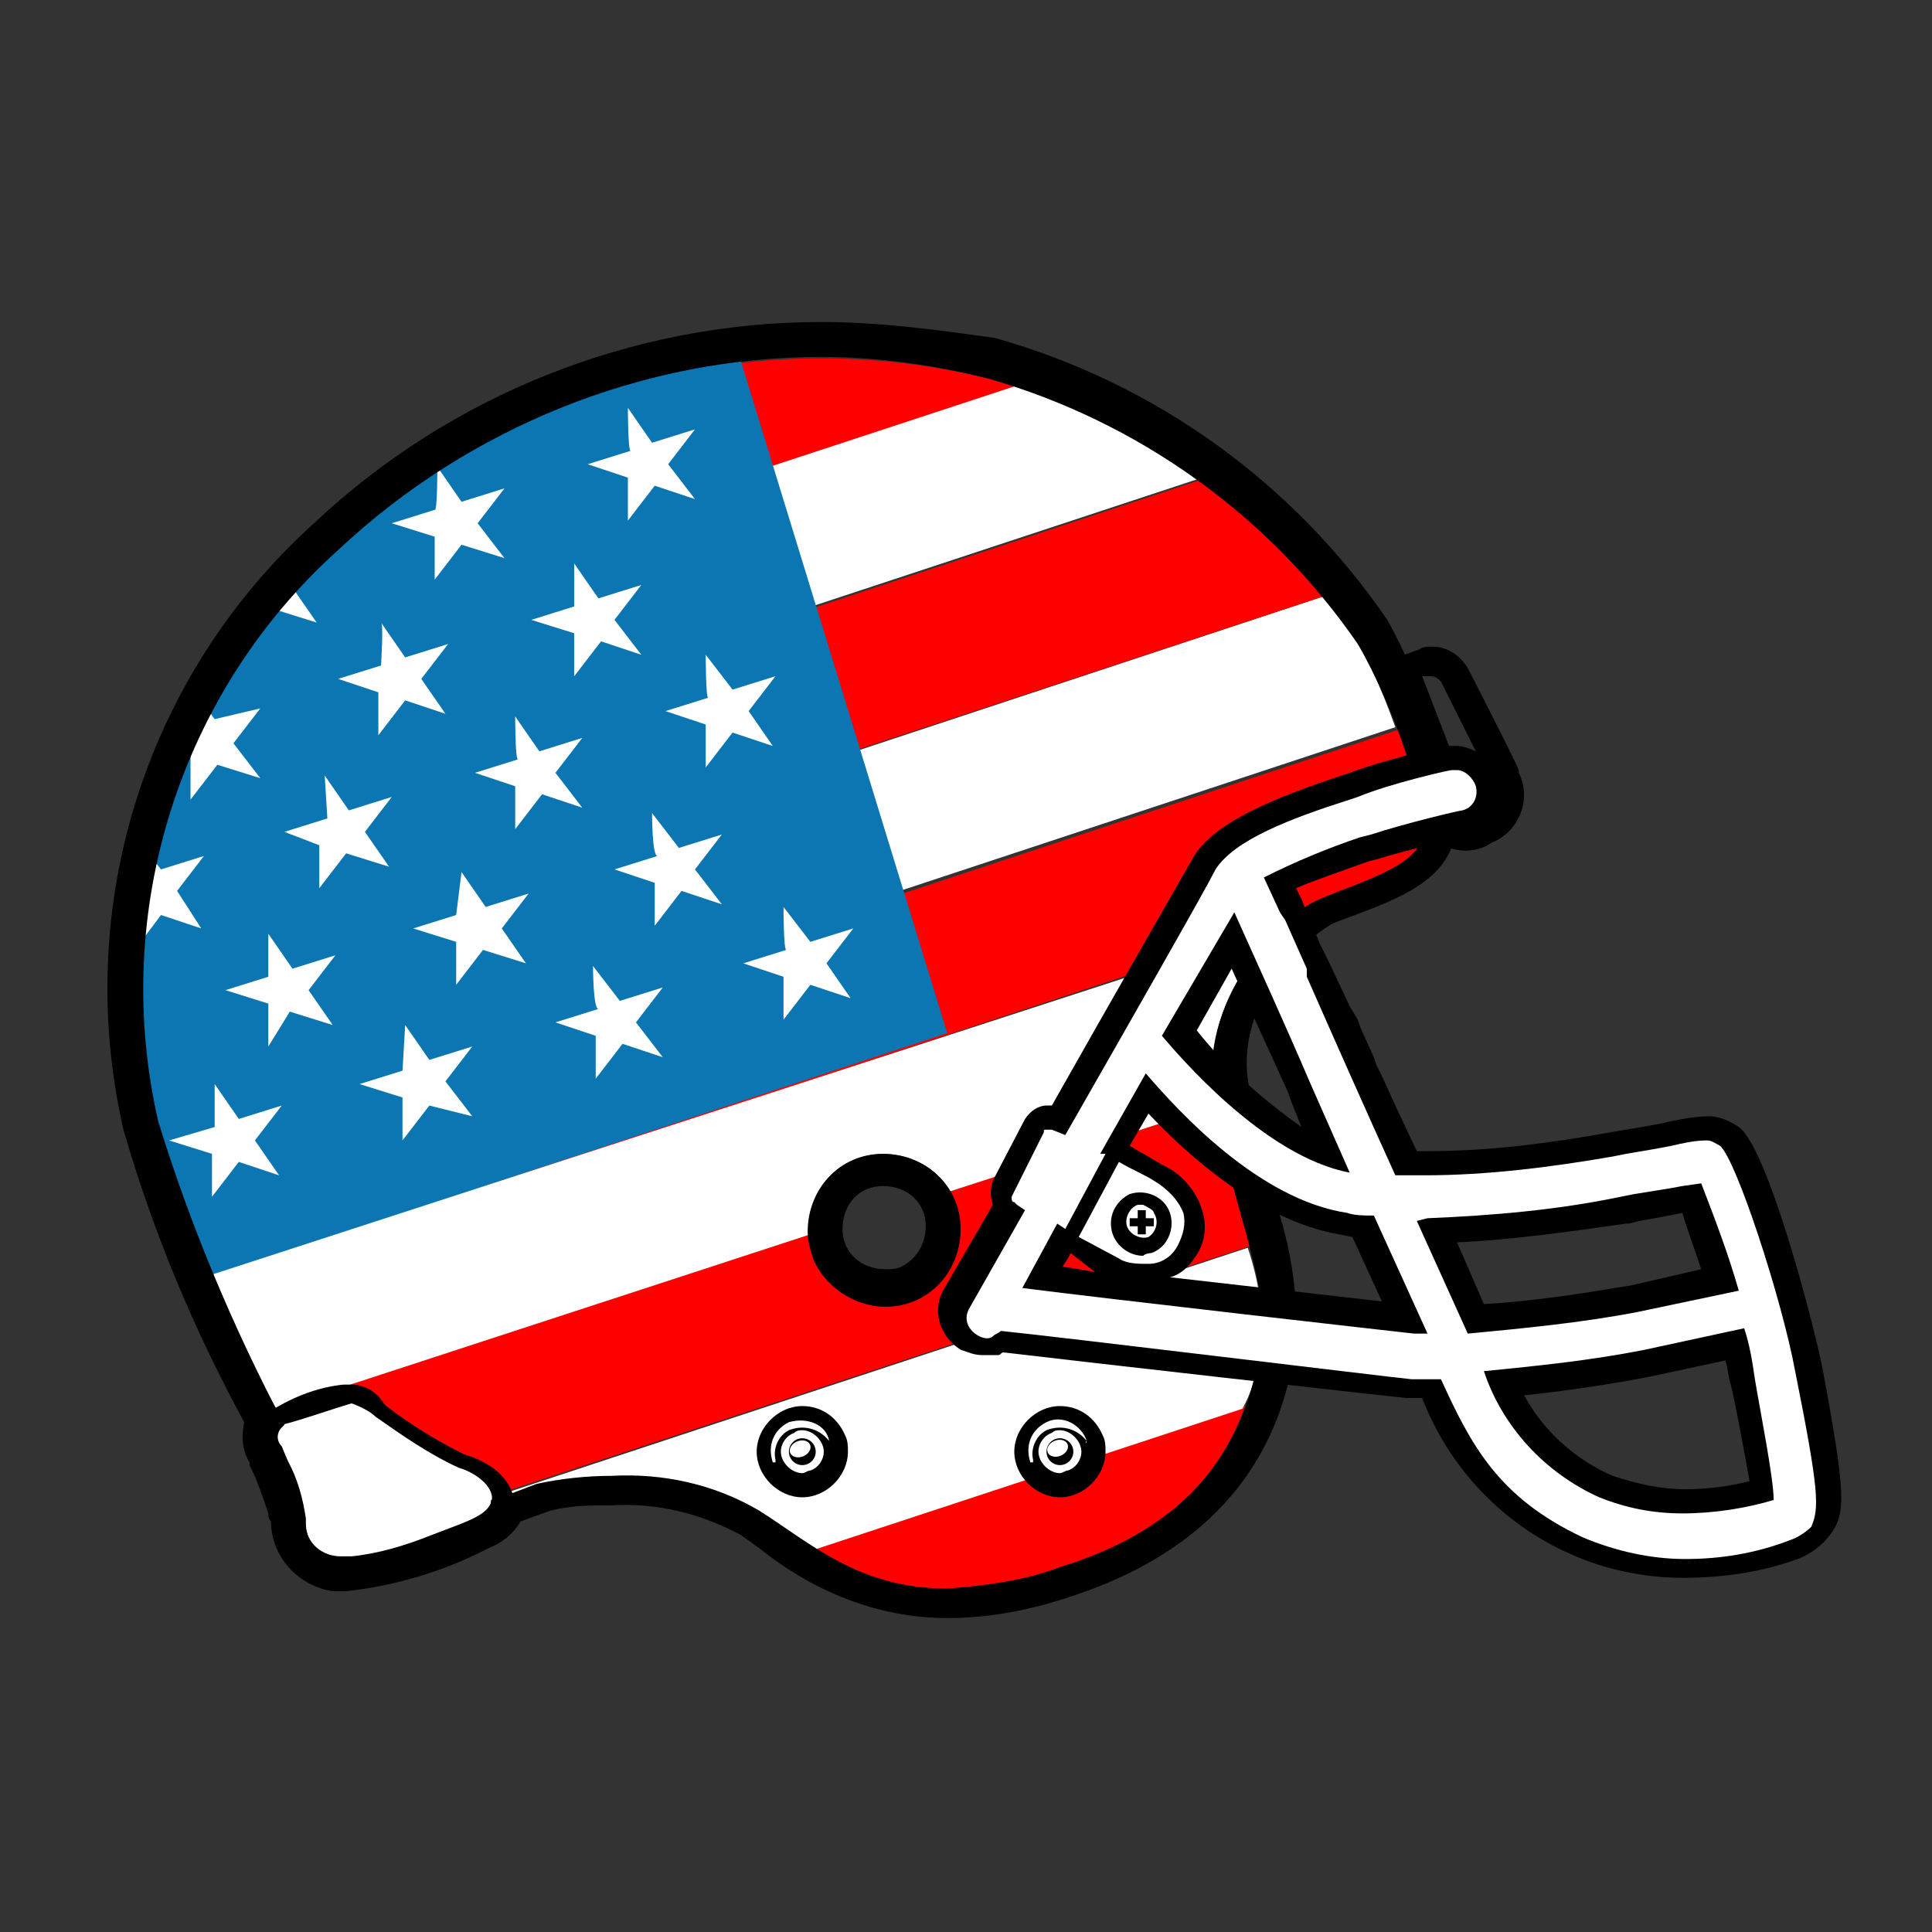 <svg enable-background="new 0 0 72 72" viewBox="0 0 72 72" xmlns="http://www.w3.org/2000/svg"><rect x="0" y="0" width="72" height="72" fill="#333333" stroke="none"/><path d="m50.6 23.9c-.4-.6-.8-1.2-1.2-1.7l-44.1 14.6c0 1.7.2 3.4.6 5 0 .2.1.4.1.5l46-15.2c-.4-1.1-.8-2.1-1.4-3.2zm-12.7-9.6-28 9.2c-1.6 2.1-2.8 4.5-3.6 7l38.5-12.7c-2.1-1.4-4.5-2.7-6.9-3.5z" fill="#fff"/><path d="m36.8 14.1c-8.6-2.1-17.8.3-24.2 6.4-1 1-2 2-2.8 3.1l28-9.2c-.3-.2-.6-.3-1-.3zm7.9 3.8-38.4 12.7c-.6 2-.9 4.1-1 6.1l44.1-14.5c-1.4-1.6-3-3-4.7-4.3zm4.5 15.6c1.4-.6 3.6-1.2 3.8-2.3 0-1.4-.3-2.7-.9-4l-46 15.2c.5 1.8 1.2 3.5 1.9 5.2l39.9-13.2c.4-.4.8-.7 1.3-.9z" fill="red"/><path d="m7.5 47.7 27.8-9.2-7.8-25.4s-15.8.8-21.7 17.9c0 .1-2.7 7 1.7 16.7z" fill="#0b76b2"/><path d="m30.3 57.7c2 1.3 4.6 2.2 9.1.8s6.2-3.9 7-6.1zm15-16.6-9.9 3.3c.7 1.4.2 3.1-1.3 3.8-1.4.7-3.1.2-3.8-1.3 0 0 0 0 0-.1-.1-.3-.2-.5-.2-.8l-19.8 6.5.3.5c-.3.1-.4.4-.2.7 0 0 0 .1.1.1.4.7.7 1.5.9 2.3.1.8.1 1.4.7 1.7l34.6-11.4c-.6-1.7-1.1-3.5-1.4-5.3z" fill="red"/><path d="m47 50.1c.1-1.2-.1-2.4-.5-3.6l-34.5 11.4c.2.1.3.2.5.2 1.1.2 4.4-1.1 5.1-1.4.4 0 .6-.4.6-.7.1-.1.4-.1 1.7-.6s5.8-.7 8.3 1c.7.5 1.3 1 2 1.4l16.1-5.3c.5-.9.6-1.7.7-2.4zm-15.1-6.9c1.3-.5 2.8 0 3.5 1.2l9.9-3.2c0-.2-.1-.3-.1-.5-.2-2.4.8-4.7 2.7-6.2l-40 13c1 2.3 1.9 4.2 2.4 5l19.9-6.5c-.1-1.2.6-2.4 1.7-2.8z" fill="#fff"/><path d="m39.5 55.3c-.7 0-1.3-.5-1.3-1.2s.5-1.3 1.2-1.3 1.3.5 1.3 1.2c0 .5-.3 1-.8 1.2-.1.1-.3.1-.4.1z" fill="#fff"/><path d="m39.5 53.3c.4 0 .8.4.8.8 0 .3-.2.6-.5.7-.1 0-.2.1-.3.1-.4 0-.8-.4-.8-.8 0-.3.2-.6.5-.7.1-.1.2-.1.3-.1m0-.9c-.9 0-1.7.8-1.7 1.7s.8 1.7 1.7 1.7 1.7-.8 1.7-1.7c0-.2 0-.4-.1-.6-.3-.7-.9-1.1-1.6-1.1z"/><circle cx="39.5" cy="54.1" r=".5"/><ellipse cx="39.4" cy="54" fill="#fff" rx=".4" ry=".3" transform="matrix(.927 -.375 .375 .927 -17.36 18.69)"/><path d="m40.5 53.7c0 .1-.1.1 0 0-.1 0-.1 0 0 0-.4-.5-1-.6-1.5-.4-.4.2-.6.7-.5 1.1v.1h-.1c-.2-.6 0-1.2.6-1.5s1.3.1 1.5.7c.1 0 .1 0 0 0 0 0 0 .1 0 0zm-10.6 1.6c-.7 0-1.3-.5-1.3-1.2s.5-1.3 1.2-1.3 1.3.5 1.3 1.2c0 .5-.3 1-.8 1.2-.1.1-.2.1-.4.1z" fill="#fff"/><path d="m29.9 53.3c.4 0 .8.4.8.8 0 .3-.2.6-.5.7-.1 0-.2.1-.3.1-.4 0-.8-.4-.8-.8 0-.3.2-.6.5-.7.1-.1.2-.1.3-.1m0-.9c-.9 0-1.7.8-1.7 1.7s.8 1.7 1.7 1.7 1.7-.8 1.7-1.7c0-.2 0-.4-.1-.6-.3-.7-.9-1.1-1.6-1.1z"/><circle cx="29.9" cy="54.1" r=".5"/><ellipse cx="29.8" cy="54" fill="#fff" rx=".4" ry=".3" transform="matrix(.927 -.375 .375 .927 -18.055 15.112)"/><path d="m30.9 53.7c0 .1 0 .1 0 0-.4-.5-1-.6-1.5-.4-.4.2-.6.7-.5 1.1v.1h-.1c-.2-.6 0-1.2.6-1.5.7-.2 1.4.1 1.5.7.1 0 .1 0 0 0 .1.1.1.1 0 0zm17.9-14.6 1.3-.6 1.3 2.8-1.3.6zm-35.7 19.4h-.4c-.9 0-1.7-.7-1.7-1.6v-.1c-.1-.7-.3-1.4-.6-2l-.1-.2c-.4-.4-.5-1.1-.1-1.6.8-.5 1.7-.8 2.7-1h.2c.4 0 .7.2 1 .5l.1.1c.9.7 1.9 1.3 3 1.8.9.3 1.8 1 1.5 1.8s-1 .9-2.4 1.4c-.4.1-.8.3-1.1.4-.7.3-1.4.5-2.1.5z" fill="#fff"/><path d="m13.1 52.3c.3.1.7.3.9.5 1 .7 2 1.4 3.1 1.9.7.2 1.4.8 1.2 1.3s-.9.7-2.2 1.2c-1 .4-2 .7-3 .8h-.4c-.7 0-1.3-.5-1.3-1.2 0-.1 0-.1 0-.2-.1-.7-.3-1.5-.7-2.2-.3-.6-.6-.9-.2-1.3.8-.2 1.6-.5 2.6-.8zm0-.7h-.3c-1 .1-2 .5-2.9 1.1-.5.6-.5 1.5.1 2.1l.1.2c.3.6.5 1.2.6 1.8 0 1.1.9 2.1 2 2.1h.3c.8 0 1.6-.2 2.3-.5.3-.1.6-.2 1-.3h.1c1.5-.5 2.4-.7 2.7-1.6s-.4-1.9-1.8-2.3c-1-.5-2-1.1-2.9-1.8l-.1-.1c-.3-.5-.8-.7-1.2-.7z"/><path d="m31.9 43.2c-1.2.5-1.9 1.6-1.8 2.9l5.2-1.7c-.6-1.3-2.1-1.8-3.4-1.2zm-1.6 3.6c.5 1.5 2.2 2.2 3.6 1.7 1.5-.5 2.2-2.2 1.7-3.6-.1-.2-.2-.4-.3-.6l-5.2 1.7c.1.3.1.6.2.8z" fill="none"/><path d="m29.2 33.8 1 1.3 1.6-.5-1 1.3.9 1.3-1.5-.5-1 1.3v-1.6l-1.5-.5 1.6-.5c-.1 0-.1-1.6-.1-1.6zm-4.9-3.5 1 1.3 1.6-.5-1 1.3 1 1.3-1.5-.5-1 1.3v-1.6l-1.5-.5 1.6-.5c-.2 0-.2-1.6-.2-1.6zm-7.1 2.2.9 1.3 1.6-.5-1 1.3.9 1.3-1.6-.5-1 1.3v-1.6l-1.6-.5 1.6-.5zm4.9 3.5 1 1.3 1.6-.5-1 1.3 1 1.3-1.5-.5-1 1.3v-1.6l-1.5-.5 1.6-.5c-.2 0-.2-1.6-.2-1.6zm-7 2.2.9 1.3 1.6-.5-1 1.3 1 1.3-1.6-.4-1 1.3v-1.6l-1.6-.5 1.6-.5zm-5.1-3.4.9 1.3 1.6-.5-1 1.3.9 1.3-1.6-.5-.8 1.3v-1.6l-1.6-.5 1.6-.5zm-2 5.6.9 1.3 1.6-.5-1 1.3.9 1.3-1.5-.5-1 1.3v-1.6l-1.6-.5 1.7-.5zm18.3-16 1 1.3 1.6-.5-1 1.3.9 1.3-1.5-.5-1 1.3v-1.6l-1.5-.5 1.6-.5c-.1.1-.1-1.6-.1-1.6zm-4.9-3.4.9 1.3 1.6-.5-1 1.3 1 1.3-1.5-.5-1 1.3v-1.6l-1.6-.5 1.6-.5zm-7.2 2.2.9 1.3 1.6-.5-1 1.3.9 1.3-1.5-.5-1 1.3v-1.6l-1.5-.5 1.6-.5s.1-1.6 0-1.6zm5 3.5.9 1.3 1.6-.5-1 1.3 1 1.3-1.5-.5-1 1.3v-1.6l-1.5-.5 1.6-.5c-.1 0-.1-1.6-.1-1.6zm-7.1 2.2.9 1.3 1.6-.5-1 1.3.9 1.3-1.6-.5-1 1.3v-1.6l-1.3-.5 1.6-.5zm11.3-13.7.9 1.3 1.6-.5-1 1.3 1 1.3-1.5-.5-1 1.3v-1.6l-1.5-.5 1.6-.5c-.1 0-.1-1.6-.1-1.6zm-7.1 2.2.9 1.3 1.6-.5-1 1.3 1 1.3-1.6-.5-1 1.3v-1.6l-1.6-.5 1.6-.5c.1.1.1-1.6.1-1.6zm-7.1 6.5 1-1.2 1.6.5-.9-1.3c-.7.6-1.2 1.2-1.7 2zm-3.2 8.5-.4-.5c-.3 1.1-.4 2.2-.5 3.4l.9-1.2 1.5.5-.9-1.4 1-1.3zm2-5.6-.3-.4c-.3.5-.5 1.1-.8 1.7l.2.1v1.6l1-1.3 1.6.5-1-1.3 1-1.3z" fill="#fff"/><path d="m30.6 13.3c2.1 0 4.2.3 6.2.8 5.6 1.6 10.5 5.1 13.8 9.9 1.4 2.4 2.6 6.1 2.4 7.2s-2.4 1.7-3.8 2.3-4.4 3.5-4 7.1 2.2 7.2 1.8 9.5-1.3 6.4-7.5 8.3c-1.3.5-2.8.7-4.2.8-3.3 0-5.1-1.7-7-2.9-1.7-1-3.6-1.4-5.5-1.3-.9 0-1.9.1-2.8.3-1.3.5-1.6.6-1.7.6 0 .4-.3.7-.6.7-.7.3-3.5 1.5-4.9 1.5h-.3c-1.1-.3-1.1-1-1.2-1.9-.2-.8-.5-1.6-.8-2.3-.2-.2-.2-.5 0-.7 0 0 .1-.1.1-.1-1.9-3.6-3.5-7.4-4.7-11.3-1.8-7.8.8-16 6.7-21.3 4.9-4.6 11.4-7.2 18-7.2m2.4 35.4c1.6 0 2.8-1.3 2.8-2.9s-1.3-2.8-2.9-2.8-2.8 1.3-2.8 2.9c0 .3.1.7.2 1 .4 1 1.5 1.8 2.7 1.8m-2.4-36.7c-7 0-13.8 2.7-18.9 7.5-6.3 5.7-9 14.3-7.1 22.6 1.1 3.8 2.6 7.4 4.5 10.9-.1.5-.1 1 .2 1.5v.1c.3.6.5 1.2.7 1.8 0 .1 0 .2.1.3 0 1.3 1 2.4 2.3 2.6h.5c1.8-.2 3.5-.7 5.1-1.5l.2-.1c.5-.2.9-.5 1.2-1l1.1-.4c.8-.2 1.5-.2 2.3-.2 1.7-.1 3.3.3 4.8 1.1l.7.5c2 1.6 4.4 2.6 7 2.6 1.6 0 3.1-.3 4.6-.8 7.4-2.4 8.1-7.7 8.4-9.4.1-1.8-.2-3.7-.8-5.4-.4-1.5-.8-2.9-1-4.5-.4-3.1 2.4-5.4 3.2-5.8l.8-.3c1.6-.6 3.4-1.3 3.7-2.9s-1.3-6-2.5-8.1c-3.5-5.1-8.6-8.8-14.6-10.5-2.1-.3-4.3-.6-6.5-.6zm2.4 35.3c-.9 0-1.6-.6-1.6-1.5s.6-1.6 1.5-1.6 1.6.6 1.6 1.5c0 .6-.3 1.2-.9 1.5-.2.1-.4.1-.6.1z"/><path d="m67.9 50.9c-.3-1.5-2-8.1-3.1-8.9-.3-.2-.7-.4-1.1-.4-.5 0-1 .1-1.5.2-.4.1-1 .2-1.6.3l-.6.1c-2.2.4-4.5.7-6.8.7h-.4l-.8-1.7-.5-1.1-.2-.4-.1-.3-.5-1.1-.1-.3-.3-.5-.8-1.7-.2-.4-.1-.2-.5-1.2-.2-.5-.2-.4c.7-.3 1.6-.6 2.7-1l.4-.1c.6-.2 1.5-.4 2.2-.6.3.2.7.3 1 .3.4 0 .7-.1 1-.3 1-.4 1.5-1.6 1-2.6v-.1c-.2-.5-1.9-3.8-1.9-3.8-.3-.5-.8-.8-1.3-.8-.2 0-.4 0-.5.1l-1.4.5-.2.1.8.4.9 2.8c-.8.2-1.9.5-2.7.8l-.3.1c-2.4.8-4.7 1.7-5.5 3-.4.7-3.1 5.4-5.3 9.3h-.2c-.3 0-.6.2-.8.5l-1.2 2.3c-.1.3-.1.6 0 .9l-1.8 3.1c-.5.8-.2 1.8.6 2.3.3.1.5.2.8.2h.6c.1 0 .1-.1.2-.1 2.5.3 14 1.6 15 1.7h.6c1 2.6 3 4.7 5.5 5.8 1.3.6 2.8.9 4.2.9 1.5 0 2.9-.2 4.3-.7.5-.2.9-.5 1.2-.9.6-.8.6-1.5-.3-6.3zm-2.7 4.3c-.8.2-1.6.3-2.4.3-.9 0-1.8-.2-2.7-.5-1.4-.6-2.6-1.7-3.3-3 1.9-.2 3.7-.5 4.7-.7l2.8-.6c.1.3.1.6.2.9.2.8.5 2.5.7 3.6zm-1.8-7.9-2.6.6c-1.8.3-3.7.6-5.5.7l-1-2.3c2.1-.1 4.2-.4 6.3-.7h.1l.4-.1c.6-.1 1.1-.2 1.6-.3.1.4.4 1.2.7 2.1zm-18.9-.4c.4-.5.5-1.2.3-1.8-.2-.7-.8-1.4-1.5-1.7l-1.2-.7.7-1.2c1.5 1.6 4.2 4 7.1 4.5l.5.1 1.1 2.4-7.9-.9c.4-.1.7-.4.9-.7zm.1-8.5 1.3-2.3 2.1 4.6.1.3.4 1c-1.4-1-2.8-2.2-3.9-3.6zm-3.8 9-1.2-.2.2-.3.1-.2zm12.2-22.2h.3c.2 0 .3.1.4.2l1.3 2.6c-.2-.1-.5-.2-.7-.2h-.3z"/><path d="m43 44c-.3-.2-.8-.4-1.3-.7l-1.5 2.8 1.5.8c.3.2.7.2 1.1.2.5 0 .9-.3 1.1-.7s.3-.8.2-1.2c-.2-.5-.6-.9-1.1-1.2z" fill="#fff"/><path d="m66.9 51.1c-.5-2.7-2.2-7.9-2.8-8.4-.2-.1-.3-.2-.5-.2-.4 0-.9.1-1.3.2-.5.1-1.1.2-1.7.3l-.5.1c-2.3.4-4.7.7-7 .7h-1.1c-1-2.2-2.2-4.9-3.3-7.4v-.3l-.8-1.8-.2-.3-.6-1.3c1.2-.6 2.4-1.1 3.6-1.5l.4-.1c1.2-.4 3.3-.9 3.4-.9.4-.1.6-.5.5-.9-.1-.3-.4-.6-.7-.6h-.2c-.1 0-2.3.5-3.5 1l-.3.1c-2.2.7-4.3 1.5-5 2.6-.4.8-3.2 5.7-5.6 9.9l-.5-.2h-.2c-.1 0-.1 0-.1.1l-1.2 2.4c0 .1 0 .2.1.2l.1.1.3.2-2.1 3.7c-.2.4 0 .8.4 1 .2.1.4.1.5 0s.2-.1.3-.2c2 .2 14.3 1.7 15.3 1.8h1.1c1.1 2.4 2.1 4.4 5.3 5.9 1.2.5 2.5.8 3.8.8s2.6-.2 3.9-.7c.3-.1.6-.3.8-.5.3-.7.3-1.3-.6-5.8zm-13.7-5.7c2.4-.1 4.8-.3 7.2-.8l.5-.1c.6-.1 1.3-.2 1.8-.3l.7-.1c.5 1.3 1 2.6 1.4 4l-3.8.8c-2.1.4-4.2.6-6.3.8l-1.9-4.2zm-7.2-11.4c.9 2 1.9 4.2 2.8 6.3l1.5 3.4c-3.2-.6-6.4-4.4-7-5.1zm6.7 15.7c-.9-.1-11.5-1.3-14.6-1.7l1.3-2.4.3.2 1.5-2.8h-.2l1.7-3c1.2 1.4 4.2 4.7 7.5 5.2.3.1.6.1 1 .1l2 4.4zm10 6.7c-1.1 0-2.1-.2-3.1-.6-2-.9-3.6-2.6-4.3-4.7 2-.2 4-.4 6-.8l3.7-.8c.2.6.3 1.2.4 1.9.2 1.2.7 3.7.7 4.5-1 .3-2.2.5-3.4.5z" fill="#fff"/><path d="m43 45.7v-.3h-.3v-.3h-.3v.3h-.3v.3h.3v.3h.3v-.3z"/><path d="m42.6 46.8c-.6 0-1.2-.5-1.2-1.2 0-.5.3-.9.7-1.1.6-.2 1.3.1 1.5.7s-.1 1.3-.7 1.5c0 0-.2 0-.3.1zm0-1.9c-.1 0-.2 0-.2 0-.3.1-.5.5-.4.8s.5.5.8.4c.3-.2.4-.6.2-.9 0-.1-.2-.2-.4-.3z"/></svg>